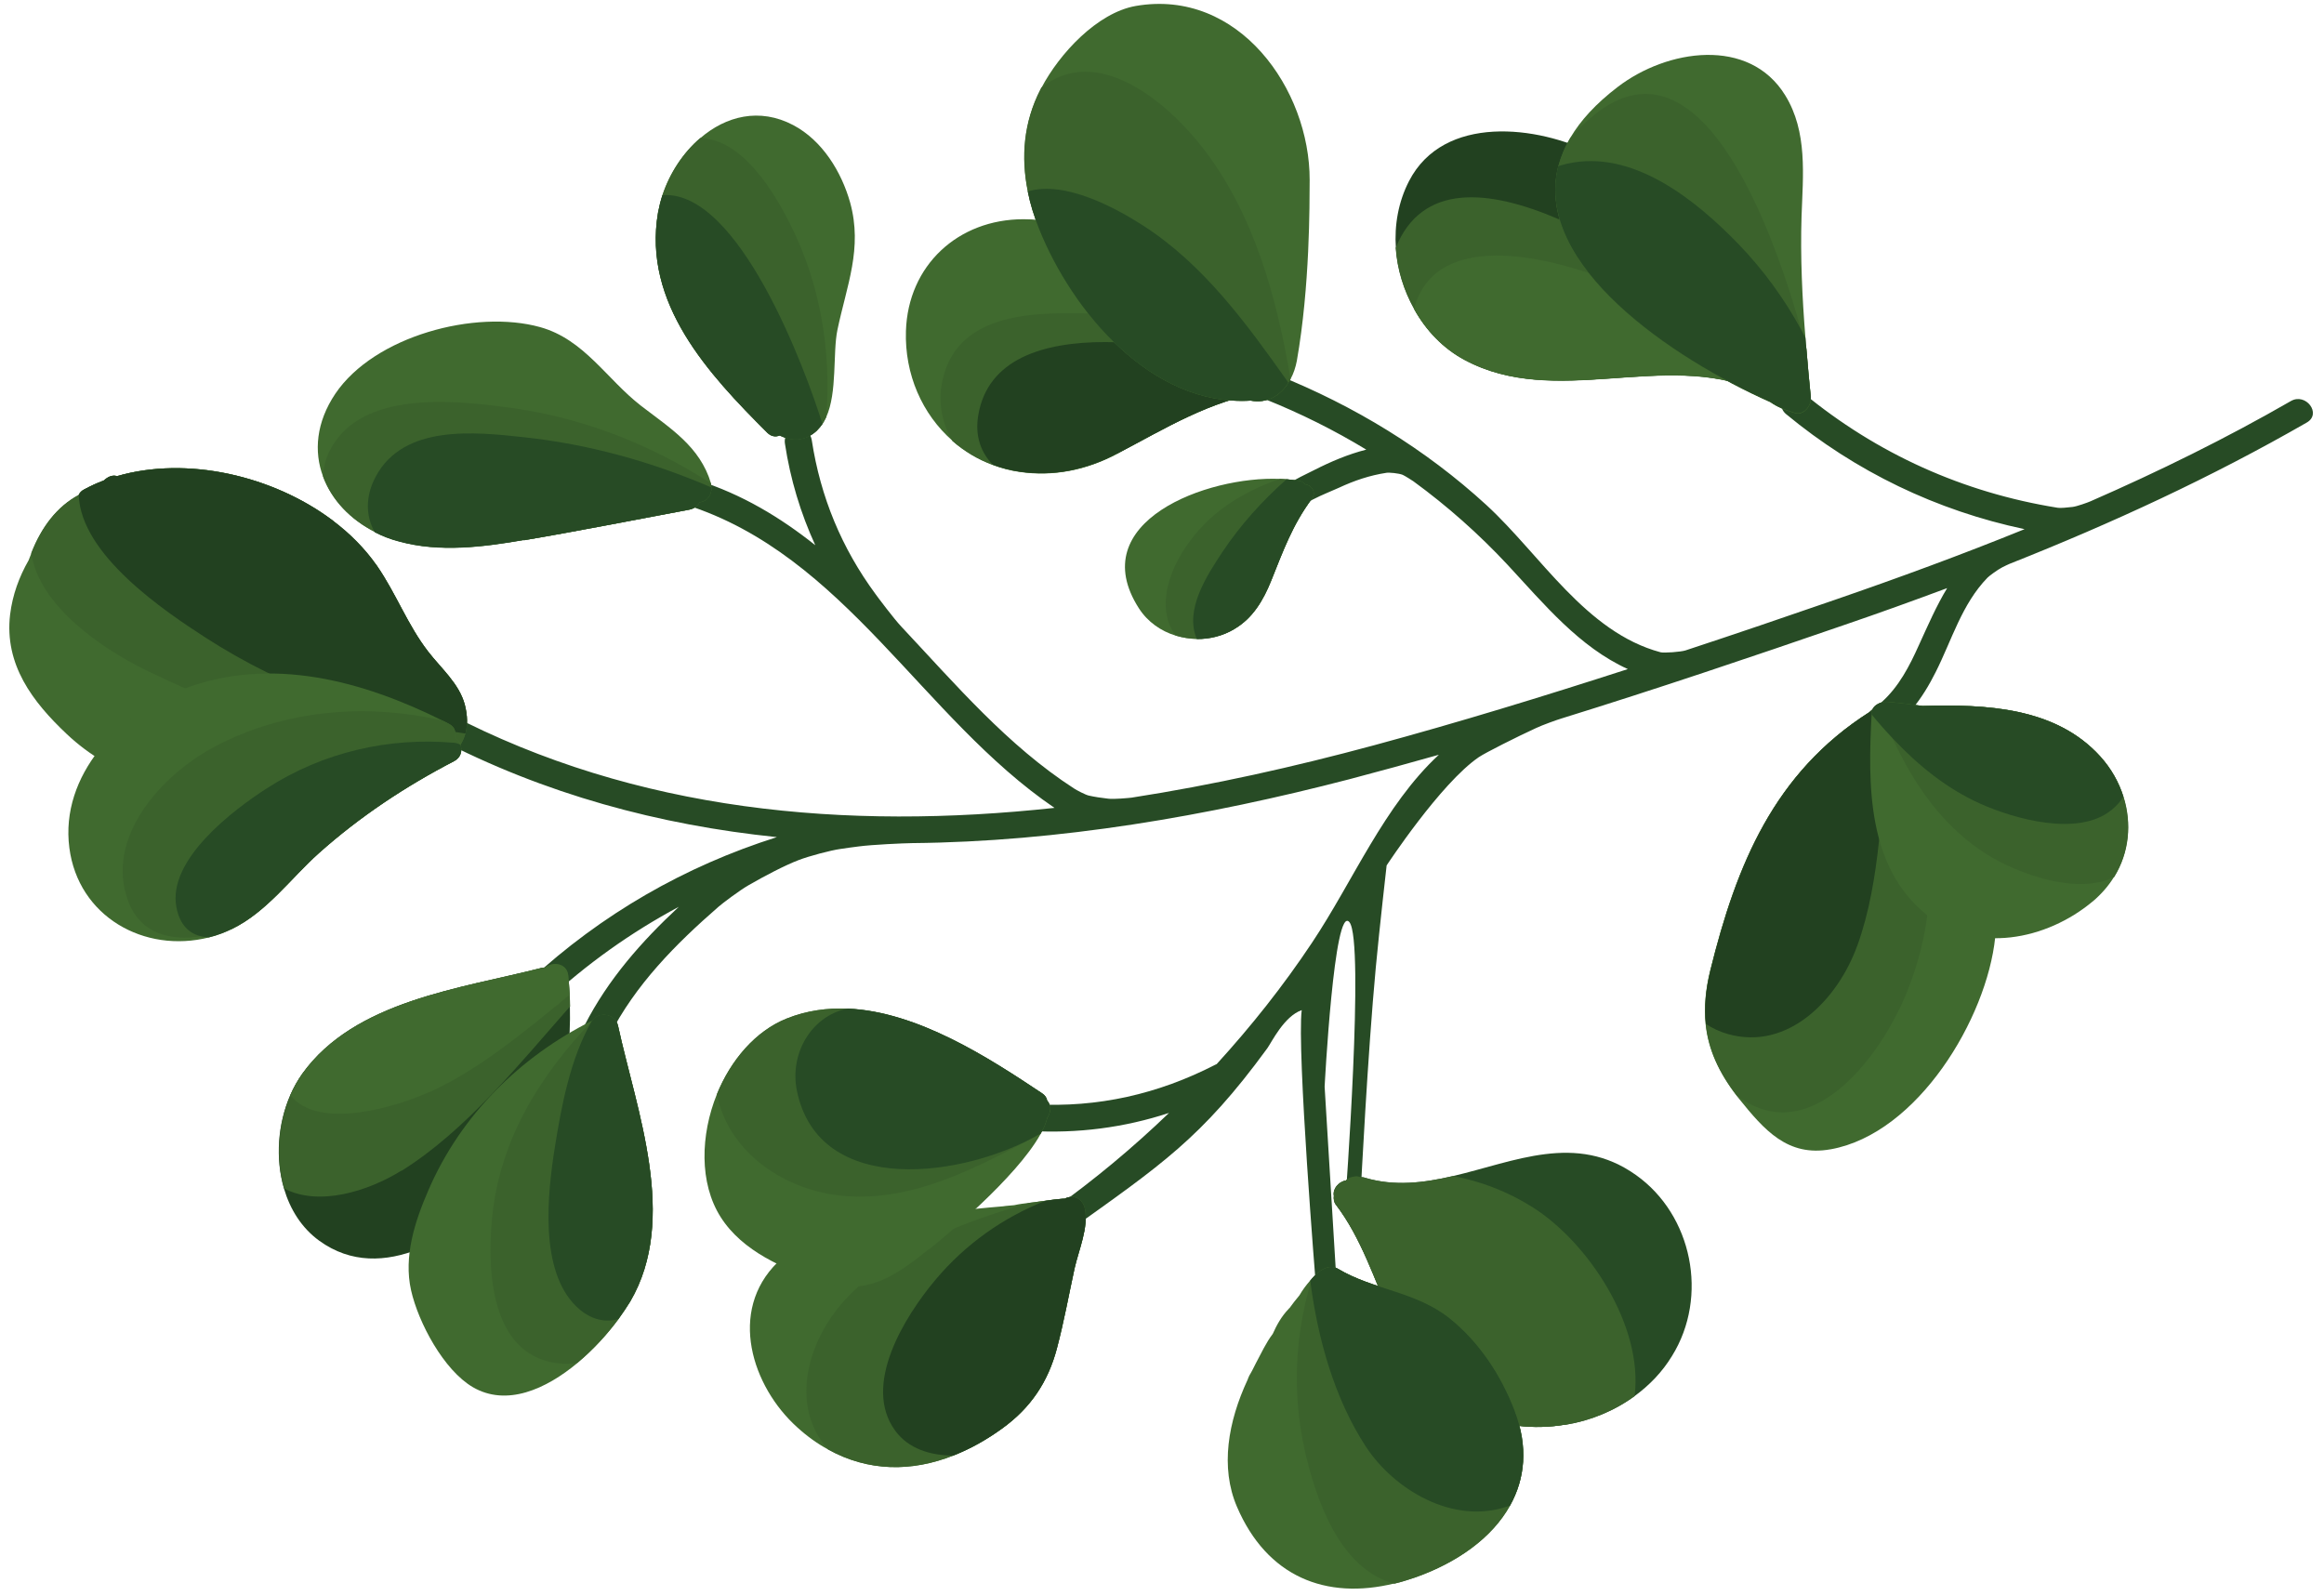 <svg width="166" height="114" viewBox="0 0 166 114" fill="none"
  xmlns="http://www.w3.org/2000/svg">
  <g clip-path="url(#clip0_121_2)">
    <path d="M95.465 91.576L93.997 91.891C93.997 91.891 92.624 74.978 92.98 72.157C91.717 72.596 90.828 74.458 90.521 74.883C85.804 81.349 82.89 83.239 76.38 87.902C75.362 88.626 74.218 87.097 75.237 86.372C78.165 84.281 80.924 81.981 83.502 79.501C80.304 80.55 76.961 80.986 73.538 80.786C72.303 80.717 72.632 78.812 73.854 78.882C78.403 79.137 82.728 78.156 86.791 76.065C86.83 76.047 86.868 76.029 86.907 76.011C89.38 73.302 91.673 70.412 93.717 67.338C96.662 62.922 98.859 57.547 102.776 53.915C100.651 54.515 98.512 55.104 96.383 55.664C86.248 58.299 75.639 60.13 65.161 60.227C64.514 60.236 62.297 60.337 61.352 60.462C60.899 60.516 60.42 60.586 59.995 60.65C59.356 60.739 57.779 61.153 57.039 61.442C56.065 61.812 54.58 62.592 53.472 63.233C52.797 63.622 51.583 64.544 51.336 64.761C48.253 67.448 45.392 70.324 43.507 74.024C42.946 75.124 41.18 74.366 41.753 73.251C43.436 69.951 45.83 67.251 48.489 64.775C45.074 66.602 41.88 68.873 38.987 71.564C38.075 72.41 36.944 70.866 37.843 70.035C42.968 65.294 48.918 61.878 55.492 59.799C47.102 58.938 38.897 56.739 31.206 52.72C30.121 52.151 30.909 50.379 32.009 50.961C45.466 58.003 60.451 59.32 75.321 57.71C65.854 51.27 60.36 39.661 48.986 36.051C47.813 35.68 48.617 33.92 49.789 34.292C53.012 35.307 55.749 36.971 58.234 38.946C57.189 36.666 56.452 34.243 56.066 31.684C55.885 30.456 57.806 30.243 57.986 31.457C58.607 35.505 60.119 39.153 62.537 42.438C62.679 42.636 63.839 44.191 64.4 44.783C68.268 48.904 71.972 53.259 76.717 56.324C76.905 56.449 77.533 56.778 77.768 56.831C78.155 56.919 78.69 57.004 79.168 57.054C79.564 57.102 80.594 57.007 80.821 56.98C86.666 56.074 92.47 54.771 98.13 53.242C104.21 51.597 110.254 49.742 116.275 47.795C112.805 46.218 110.317 43.182 107.689 40.351C105.624 38.138 103.38 36.148 100.956 34.38C100.855 34.312 100.378 34.005 100.193 33.92C99.912 33.805 99.203 33.741 99.031 33.775C97.835 33.957 96.74 34.328 95.619 34.85C94.679 35.283 92.776 35.938 92.296 36.907C91.736 38.021 89.97 37.263 90.542 36.135C91.213 34.793 92.572 34.23 93.868 33.58C95.073 32.968 96.302 32.446 97.591 32.119C95.315 30.737 92.924 29.543 90.417 28.537C89.276 28.081 90.065 26.309 91.22 26.777C96.727 28.986 101.812 32.077 106.181 36.085C110.06 39.655 113.262 45.157 118.607 46.593C118.844 46.659 120.063 46.569 120.389 46.463C123.953 45.29 127.499 44.079 131.044 42.854C135.605 41.281 140.144 39.617 144.613 37.8C138.334 36.474 132.552 33.694 127.578 29.582C126.633 28.794 127.839 27.282 128.798 28.069C134.067 32.414 140.226 35.19 146.979 36.272C147.158 36.304 147.626 36.262 148.039 36.213C148.346 36.177 149.127 35.897 149.333 35.805C154.215 33.671 158.993 31.32 163.63 28.651C164.699 28.028 165.857 29.556 164.774 30.181C157.958 34.101 150.833 37.387 143.546 40.275C143.417 40.331 143.224 40.421 143.019 40.526C142.672 40.701 142.059 41.163 141.962 41.268C140.132 43.149 139.413 45.732 138.26 48.016C137.801 48.93 137.26 49.839 136.6 50.629C135.696 51.676 134.242 52.371 133.558 53.58C132.954 54.658 131.188 53.9 131.804 52.807C132.475 51.6 133.378 51.064 134.392 50.165C135.64 49.051 136.392 47.579 137.061 46.09C137.711 44.671 138.31 43.284 139.083 42.011C136.652 42.916 134.219 43.795 131.755 44.636C125.055 46.945 118.325 49.218 111.538 51.322C111.236 51.411 110.169 51.793 109.719 52.007C108.379 52.622 106.107 53.763 105.628 54.088C102.892 55.956 99.045 61.821 99.045 61.821C99.045 61.821 98.538 66.261 98.271 69.111C97.689 75.313 97.202 85.021 97.202 85.021L96.09 85.911C96.09 85.911 97.484 67.243 96.39 65.878C95.297 64.514 94.616 77.626 94.616 77.626" fill="#274B25"/>
    <path d="M37.412 38.594C41.365 37.926 45.306 37.138 49.252 36.403C49.596 36.335 49.832 36.133 49.967 35.875C50.542 35.821 50.841 35.316 50.816 34.822C50.807 34.729 50.799 34.649 50.789 34.556C50.789 34.556 50.788 34.543 50.786 34.53C49.999 31.884 47.868 30.592 45.785 28.985C43.334 27.086 41.73 24.241 38.575 23.366C33.961 22.085 26.736 23.999 23.95 28.128C22.582 30.169 22.407 32.258 23.078 34.045C23.697 35.717 25.029 37.117 26.796 38.009C27.323 38.282 27.9 38.51 28.51 38.666C31.401 39.466 34.505 39.072 37.436 38.565L37.412 38.594Z" fill="#406A2F"/>
    <path d="M37.412 38.594C41.365 37.926 45.306 37.138 49.252 36.403C49.596 36.335 49.832 36.133 49.967 35.875C50.542 35.821 50.841 35.316 50.816 34.822C50.807 34.729 50.799 34.649 50.789 34.556C50.789 34.556 50.788 34.543 50.786 34.53C46.519 31.772 41.733 29.88 36.637 29.153C32.912 28.64 26.419 27.85 23.904 31.597C23.343 32.429 23.09 33.251 23.078 34.045C23.697 35.717 25.029 37.117 26.796 38.009C27.323 38.282 27.9 38.51 28.51 38.666C31.401 39.466 34.505 39.072 37.436 38.565L37.412 38.594Z" fill="#3B622C"/>
    <path d="M37.412 38.594C41.365 37.926 45.306 37.138 49.252 36.403C49.596 36.335 49.832 36.133 49.967 35.875C50.542 35.821 50.841 35.316 50.816 34.822C46.564 32.988 42.074 31.732 37.432 31.234C33.938 30.855 28.831 30.29 26.831 34.057C26.063 35.504 26.141 36.905 26.77 38.026C27.297 38.299 27.874 38.526 28.484 38.682C31.375 39.482 34.479 39.088 37.41 38.581L37.412 38.594Z" fill="#274B25"/>
    <path d="M58.383 30.718C58.517 30.581 58.638 30.446 58.743 30.286C58.849 30.139 58.926 29.969 59.016 29.797C59.818 28.024 59.474 25.218 59.816 23.567C60.484 20.373 61.63 17.754 60.723 14.464C60.104 12.268 58.74 10.04 56.669 8.942C54.241 7.658 51.838 8.304 50.029 9.861C48.8 10.905 47.845 12.374 47.331 13.925C47.197 14.331 47.093 14.759 47.014 15.171C45.905 21.666 50.626 26.721 54.825 30.91C55.11 31.185 55.424 31.215 55.696 31.103C56.561 31.511 57.525 31.558 58.396 30.716L58.383 30.718Z" fill="#406A2F"/>
    <path d="M58.383 30.718C58.517 30.581 58.638 30.446 58.743 30.286C58.849 30.139 58.926 29.969 59.016 29.797C59.386 25.027 58.596 20.261 56.425 15.979C55.185 13.521 52.981 9.955 50.015 9.862C48.787 10.907 47.832 12.376 47.318 13.927C47.184 14.332 47.08 14.761 47.001 15.173C45.892 21.668 50.612 26.722 54.812 30.912C55.097 31.187 55.411 31.217 55.682 31.104C56.548 31.512 57.511 31.559 58.383 30.718Z" fill="#3B622C"/>
    <path d="M58.383 30.718C58.517 30.581 58.638 30.446 58.743 30.286C57.583 26.516 52.798 13.534 47.319 13.94C47.185 14.345 47.081 14.774 47.002 15.186C45.893 21.681 50.614 26.735 54.813 30.925C55.098 31.2 55.412 31.23 55.684 31.117C56.549 31.525 57.512 31.573 58.384 30.731L58.383 30.718Z" fill="#274B25"/>
    <path d="M68.135 103.96C69.302 103.5 70.464 102.853 71.594 102.034C73.628 100.559 74.867 98.707 75.496 96.31C75.991 94.439 76.344 92.504 76.755 90.603C77.051 89.292 77.774 87.663 77.487 86.327C77.336 85.647 76.692 85.293 76.051 85.624C76.011 85.629 75.956 85.622 75.903 85.628C75.501 85.662 75.101 85.71 74.689 85.772C74.436 85.802 74.183 85.832 73.931 85.875C73.797 85.891 73.664 85.906 73.544 85.921C73.171 85.965 72.797 86.009 72.441 86.091C72.174 86.123 71.918 86.126 71.653 86.171C68.976 86.393 66.311 86.722 63.648 87.211C60.932 87.707 57.628 88.124 55.545 90.169C51.979 93.665 53.71 99.046 56.94 101.954C57.656 102.608 58.399 103.137 59.156 103.545C62.006 105.128 65.115 105.163 68.135 103.96Z" fill="#406A2F"/>
    <path d="M68.135 103.96C69.302 103.5 70.464 102.853 71.594 102.034C73.628 100.559 74.867 98.707 75.496 96.31C75.991 94.439 76.344 92.504 76.755 90.603C77.051 89.292 77.774 87.663 77.487 86.327C77.336 85.647 76.692 85.293 76.051 85.624C76.011 85.629 75.956 85.622 75.903 85.628C75.501 85.662 75.101 85.71 74.689 85.772C74.436 85.802 74.183 85.832 73.931 85.875C73.797 85.891 73.664 85.906 73.544 85.921C68.851 87.267 64.108 89.05 60.662 92.532C57.777 95.437 56.256 100.303 59.156 103.545C62.006 105.128 65.115 105.163 68.135 103.96Z" fill="#3B622C"/>
    <path d="M68.135 103.96C69.302 103.5 70.464 102.853 71.594 102.034C73.628 100.559 74.867 98.707 75.496 96.31C75.991 94.439 76.344 92.504 76.755 90.603C77.051 89.292 77.774 87.663 77.487 86.327C77.336 85.647 76.692 85.293 76.051 85.624C76.011 85.629 75.956 85.622 75.903 85.628C75.501 85.662 75.101 85.71 74.689 85.772C71.667 86.961 68.962 88.865 66.811 91.429C64.636 94.022 61.554 98.938 63.944 102.2C64.872 103.473 66.437 103.986 68.123 103.975L68.135 103.96Z" fill="#224120"/>
    <path d="M88.16 44.935C89.497 44.159 90.252 42.848 90.81 41.453C91.647 39.367 92.328 37.474 93.703 35.633C94.059 35.162 93.654 34.632 93.219 34.603C93.14 34.492 93.022 34.398 92.843 34.366C92.553 34.306 92.225 34.264 91.898 34.236C91.749 34.226 91.599 34.217 91.437 34.21C86.216 33.981 77.379 37.28 81.352 43.457C81.979 44.43 82.924 45.084 83.97 45.403C84.457 45.547 84.966 45.635 85.479 45.641C86.398 45.653 87.32 45.424 88.147 44.937L88.16 44.935Z" fill="#406A2F"/>
    <path d="M88.16 44.935C89.497 44.159 90.252 42.848 90.81 41.453C91.647 39.367 92.328 37.474 93.703 35.633C94.059 35.162 93.654 34.632 93.219 34.603C93.14 34.492 93.022 34.398 92.843 34.366C92.553 34.306 92.225 34.264 91.898 34.236C91.749 34.226 91.599 34.217 91.437 34.21C89.675 34.794 88.013 35.688 86.686 36.825C84.827 38.428 82.933 41.256 83.318 43.802C83.412 44.449 83.656 44.984 83.983 45.401C84.47 45.545 84.979 45.633 85.492 45.639C86.411 45.651 87.333 45.422 88.16 44.935Z" fill="#3B622C"/>
    <path d="M88.16 44.935C89.497 44.159 90.252 42.848 90.81 41.453C91.647 39.367 92.328 37.474 93.703 35.633C94.059 35.162 93.654 34.632 93.219 34.603C93.14 34.492 93.022 34.398 92.843 34.366C92.553 34.306 92.225 34.264 91.898 34.236C90.167 35.769 88.617 37.483 87.331 39.407C86.222 41.082 84.576 43.573 85.494 45.653C86.413 45.665 87.334 45.435 88.161 44.948L88.16 44.935Z" fill="#274B25"/>
    <path d="M29.392 55.143C30.678 54.924 31.829 54.439 32.543 53.643C32.872 53.295 33.112 52.877 33.239 52.406C33.408 51.822 33.404 51.138 33.201 50.343C32.801 48.833 31.5 47.738 30.581 46.544C29.116 44.65 28.289 42.398 26.938 40.436C26.937 40.423 26.921 40.398 26.906 40.386C26.066 39.183 24.996 38.101 23.753 37.174C23.751 37.16 23.723 37.15 23.708 37.139C19.466 33.975 13.354 32.562 8.361 34.012C8.138 33.944 7.885 33.974 7.608 34.168C7.532 34.217 7.471 34.278 7.408 34.326C6.927 34.503 6.464 34.719 6.016 34.96C5.811 35.065 5.69 35.2 5.625 35.355C4.077 36.183 2.973 37.643 2.257 39.459C2.246 39.487 2.234 39.502 2.237 39.529C2.172 39.684 2.108 39.853 2.045 40.021C1.371 41.202 0.896 42.48 0.72 43.91C0.306 47.477 2.321 50.126 4.76 52.429C11.386 58.681 21.11 56.511 29.414 55.1L29.392 55.143Z" fill="#406A2F"/>
    <path d="M32.543 53.643C32.872 53.295 33.112 52.877 33.239 52.406C33.408 51.822 33.404 51.138 33.201 50.343C32.801 48.833 31.5 47.738 30.581 46.544C29.116 44.65 28.289 42.398 26.938 40.436C25.953 39.263 24.895 38.167 23.753 37.174C23.751 37.16 23.723 37.15 23.708 37.139C19.466 33.975 13.354 32.562 8.361 34.012C8.138 33.944 7.885 33.974 7.608 34.168C7.532 34.217 7.471 34.278 7.408 34.326C6.927 34.503 6.464 34.719 6.016 34.96C5.811 35.065 5.69 35.2 5.625 35.355C4.077 36.183 2.973 37.643 2.257 39.459C2.246 39.487 2.234 39.502 2.237 39.529C2.803 43.302 7.319 46.38 10.587 47.954C17.477 51.275 24.78 53.755 32.567 53.613L32.543 53.643Z" fill="#3B622C"/>
    <path d="M33.239 52.406C33.408 51.822 33.404 51.138 33.201 50.343C32.801 48.833 31.5 47.738 30.581 46.544C29.116 44.65 28.289 42.398 26.938 40.436C26.937 40.423 26.921 40.398 26.906 40.386C26.066 39.183 24.996 38.101 23.753 37.174C23.751 37.16 23.723 37.15 23.708 37.139C19.466 33.975 13.354 32.562 8.361 34.012C8.138 33.944 7.885 33.974 7.608 34.168C7.532 34.217 7.471 34.278 7.408 34.326C6.927 34.503 6.464 34.719 6.016 34.96C5.811 35.065 5.69 35.2 5.625 35.355C5.759 39.65 11.791 43.676 14.684 45.55C20.282 49.157 26.633 51.441 33.252 52.404L33.239 52.406Z" fill="#224120"/>
    <path d="M14.917 66.964C15.22 66.888 15.521 66.799 15.819 66.683C16.079 66.585 16.337 66.474 16.581 66.351C19.048 65.147 20.758 62.756 22.771 60.948C25.7 58.333 28.959 56.175 32.443 54.367C32.917 54.123 33.041 53.625 32.889 53.2C32.814 52.994 32.673 52.809 32.473 52.699C32.597 52.335 32.516 51.942 32.074 51.712C31.916 51.623 31.76 51.548 31.604 51.472C25.911 48.641 19.38 46.834 13.107 49.214C8.521 50.95 4.283 55.385 4.953 60.556C5.584 65.476 10.313 68.126 14.93 66.963L14.917 66.964Z" fill="#406A2F"/>
    <path d="M14.396 66.891C15.128 66.791 15.864 66.597 16.581 66.351C19.048 65.147 20.758 62.756 22.771 60.948C25.7 58.332 28.958 56.174 32.443 54.366C32.917 54.122 33.041 53.624 32.889 53.199C32.813 52.993 32.673 52.808 32.472 52.698C32.597 52.334 32.516 51.941 32.073 51.711C31.916 51.622 31.759 51.547 31.603 51.471C26.155 50.222 20.331 50.682 15.29 53.359C11.554 55.345 7.432 59.86 9.171 64.407C10.058 66.719 12.162 67.222 14.394 66.878L14.396 66.891Z" fill="#3B622C"/>
    <path d="M14.917 66.964C15.22 66.888 15.521 66.799 15.819 66.683C16.079 66.585 16.337 66.474 16.581 66.351C19.048 65.147 20.758 62.756 22.771 60.948C25.7 58.333 28.959 56.175 32.443 54.367C32.917 54.123 33.041 53.625 32.889 53.2C32.761 53.135 32.62 53.083 32.456 53.062C27.77 52.649 23.076 53.728 19.065 56.31C16.635 57.873 11.953 61.42 12.601 64.807C12.841 66.081 13.525 66.699 14.396 66.891C14.561 66.925 14.741 66.958 14.917 66.964Z" fill="#274B25"/>
    <path d="M36.215 84.948C39.722 81.661 40.82 76.617 40.708 71.891C40.708 71.622 40.692 71.342 40.678 71.075C40.657 70.608 40.622 70.142 40.575 69.691C40.494 68.908 39.661 68.685 39.05 69.039C38.998 69.058 38.947 69.091 38.897 69.124C38.817 69.133 38.75 69.141 38.67 69.151C32.924 70.622 25.332 71.479 21.581 76.716C21.252 77.184 20.966 77.688 20.727 78.24C19.843 80.264 19.655 82.757 20.282 84.898C20.72 86.39 21.545 87.716 22.8 88.628C27.354 91.93 32.792 88.132 36.187 84.938L36.215 84.948Z" fill="#224120"/>
    <path d="M28.682 83.637C33.309 80.74 37.097 75.996 40.722 71.889C40.721 71.621 40.706 71.341 40.691 71.074C40.67 70.606 40.635 70.141 40.589 69.689C40.508 68.907 39.675 68.683 39.063 69.037C39.011 69.057 38.961 69.09 38.91 69.123C38.83 69.132 38.764 69.14 38.684 69.149C32.937 70.621 25.345 71.478 21.595 76.714C21.265 77.183 20.98 77.686 20.74 78.238C19.856 80.263 19.669 82.755 20.295 84.897C22.765 86.202 26.296 85.1 28.668 83.625L28.682 83.637Z" fill="#3B622C"/>
    <path d="M30.756 77.981C34.003 76.483 36.881 74.169 39.695 71.876C39.834 71.793 39.958 71.684 40.067 71.564C40.279 71.391 40.478 71.233 40.69 71.061C40.669 70.593 40.634 70.127 40.587 69.677C40.506 68.894 39.673 68.67 39.062 69.024C39.01 69.044 38.959 69.077 38.909 69.11C38.829 69.119 38.762 69.127 38.682 69.136C32.936 70.608 25.344 71.465 21.593 76.701C21.264 77.17 20.978 77.673 20.739 78.225C22.732 80.796 28.397 79.052 30.755 77.968L30.756 77.981Z" fill="#406A2F"/>
    <path d="M41.251 97.35C42.394 96.396 43.399 95.284 44.169 94.239C44.487 93.799 44.768 93.376 45.011 92.985C48.487 87.056 45.462 79.344 44.146 73.284C43.972 72.512 43.103 72.333 42.594 72.635C42.48 72.702 42.381 72.794 42.312 72.909C42.312 72.909 42.299 72.911 42.286 72.913C37.127 75.496 32.915 79.672 30.606 85.007C29.636 87.243 28.815 89.744 29.363 92.176C29.887 94.491 31.695 97.875 33.778 99.093C36.176 100.487 38.978 99.257 41.264 97.348L41.251 97.35Z" fill="#406A2F"/>
    <path d="M41.251 97.35C42.394 96.396 43.399 95.284 44.169 94.239C44.487 93.799 44.768 93.376 45.011 92.985C48.487 87.056 45.462 79.344 44.146 73.284C43.972 72.512 43.103 72.333 42.594 72.635C42.496 72.727 42.411 72.817 42.312 72.909C42.312 72.909 42.288 72.939 42.276 72.954C38.501 76.904 35.681 81.481 35.147 87.022C34.817 90.484 34.966 96.227 39.205 97.27C39.952 97.45 40.642 97.462 41.291 97.345L41.251 97.35Z" fill="#3B622C"/>
    <path d="M44.167 94.226C44.486 93.785 44.766 93.363 45.009 92.972C48.486 87.043 45.461 79.331 44.145 73.27C43.971 72.499 43.102 72.32 42.593 72.621C42.478 72.689 42.38 72.781 42.311 72.896C42.311 72.896 42.298 72.898 42.284 72.899C42.271 72.901 42.286 72.913 42.274 72.927C40.731 75.634 40.106 78.984 39.631 81.954C39.109 85.264 38.502 90.747 41.172 93.331C42.163 94.288 43.237 94.497 44.194 94.223L44.167 94.226Z" fill="#274B25"/>
    <path d="M66.331 89.27C67.379 88.435 72.59 84.14 74.319 81.022C74.319 81.022 74.318 81.009 74.33 80.994C74.558 80.591 74.721 80.21 74.805 79.851C75.064 79.484 75.103 78.943 74.8 78.629C74.767 78.432 74.653 78.244 74.421 78.097C70.623 75.565 65.544 72.272 60.554 72.056C59.09 71.987 57.612 72.189 56.186 72.76C53.957 73.655 52.201 75.728 51.21 78.155C50.028 81.074 49.938 84.508 51.471 86.932C53.036 89.405 56.013 90.651 58.684 91.544C61.856 92.592 63.811 91.26 66.317 89.259L66.331 89.27Z" fill="#406A2F"/>
    <path d="M74.319 81.022C74.319 81.022 74.318 81.009 74.33 80.994C74.558 80.591 74.721 80.21 74.805 79.851C75.064 79.484 75.103 78.943 74.8 78.629C74.767 78.432 74.653 78.244 74.421 78.097C70.623 75.565 65.544 72.272 60.554 72.056C59.09 71.987 57.612 72.189 56.186 72.76C53.957 73.655 52.201 75.728 51.21 78.155C51.212 78.168 51.214 78.195 51.216 78.208C52.071 82.43 56.179 85.086 60.292 85.433C65.37 85.853 69.913 83.315 74.304 81.011L74.319 81.022Z" fill="#3B622C"/>
    <path d="M74.329 80.981C74.557 80.578 74.72 80.197 74.804 79.838C75.063 79.471 75.102 78.93 74.799 78.616C74.765 78.419 74.651 78.231 74.42 78.084C70.622 75.552 65.543 72.259 60.553 72.043C57.935 72.567 56.381 75.288 56.923 77.923C58.504 85.631 69.022 84.092 74.327 80.968L74.329 80.981Z" fill="#274B25"/>
    <path d="M79.778 32.419C83.376 30.531 86.316 28.679 90.373 27.972C90.997 27.871 91.406 27.259 91.168 26.656C91.163 26.603 91.132 26.566 91.113 26.515C91.02 26.271 90.934 26.093 90.839 25.956C90.865 25.685 90.783 25.413 90.477 25.194C90.243 25.02 89.996 24.848 89.76 24.661C84.973 21.051 79.379 15.657 73.103 15.66C68.433 15.661 64.859 18.956 64.71 23.646C64.611 26.733 65.866 29.592 68.047 31.496C68.892 32.228 69.857 32.813 70.938 33.209C71.541 33.433 72.166 33.6 72.837 33.696C75.25 34.055 77.629 33.559 79.778 32.419Z" fill="#406A2F"/>
    <path d="M79.778 32.419C83.376 30.531 86.316 28.679 90.373 27.972C90.997 27.871 91.406 27.259 91.168 26.656C91.163 26.603 91.132 26.566 91.113 26.515C91.02 26.271 90.934 26.093 90.839 25.956C90.865 25.685 90.783 25.413 90.477 25.194C90.243 25.02 89.996 24.848 89.76 24.661C85.944 23.259 81.947 22.468 77.835 22.39C73.967 22.311 68.564 22.278 67.373 26.943C66.95 28.591 67.249 30.18 68.035 31.511C68.88 32.243 69.845 32.827 70.925 33.223C71.529 33.447 72.153 33.615 72.825 33.71C75.238 34.07 77.616 33.574 79.766 32.434L79.778 32.419Z" fill="#3B622C"/>
    <path d="M79.778 32.419C83.376 30.531 86.316 28.679 90.373 27.972C90.997 27.871 91.406 27.259 91.168 26.656C91.163 26.603 91.132 26.566 91.113 26.515C85.629 24.787 71.24 21.653 69.879 29.641C69.617 31.149 70.079 32.357 70.922 33.197C71.526 33.421 72.151 33.589 72.822 33.684C75.235 34.043 77.613 33.547 79.763 32.407L79.778 32.419Z" fill="#224120"/>
    <path d="M92.022 27.346C92.081 27.259 92.139 27.172 92.183 27.072C92.399 26.684 92.542 26.238 92.63 25.784C93.573 20.423 93.538 14.6 93.547 12.867C93.566 6.393 88.484 -0.847 81.124 0.426C78.367 0.913 75.672 3.836 74.397 6.256C74.375 6.299 74.352 6.342 74.33 6.385C73.116 8.743 72.929 11.236 73.424 13.675C73.597 14.567 73.877 15.447 74.224 16.319C76.609 22.28 82.277 29.049 89.346 28.616C90.516 28.84 91.455 28.259 92.035 27.345L92.022 27.346Z" fill="#406A2F"/>
    <path d="M92.022 27.346C92.081 27.259 92.139 27.172 92.183 27.072C91.185 21.215 89.57 15.257 85.881 10.524C83.36 7.291 78.388 3.072 74.384 6.257C74.362 6.3 74.339 6.343 74.317 6.386C73.103 8.745 72.915 11.238 73.411 13.676C73.584 14.569 73.864 15.449 74.211 16.321C76.596 22.282 82.264 29.05 89.333 28.618C90.503 28.842 91.442 28.261 92.022 27.346Z" fill="#3B622C"/>
    <path d="M92.022 27.346C92.022 27.346 91.987 27.27 91.957 27.233C89.032 23.108 85.979 18.904 81.668 16.124C79.731 14.876 76.067 12.866 73.411 13.676C73.584 14.569 73.864 15.449 74.211 16.321C76.596 22.282 82.264 29.05 89.333 28.618C90.503 28.842 91.442 28.261 92.022 27.346Z" fill="#274B25"/>
    <path d="M130.773 82.097C136.987 80.973 141.913 72.751 142.515 66.961C142.88 63.44 141.708 60.074 140.059 57.047C139.343 55.735 138.441 53.68 137.198 52.229C136.414 51.302 135.466 50.622 134.35 50.539C134.31 50.543 134.284 50.547 134.244 50.551C133.933 50.548 133.704 50.682 133.522 50.878C126.708 55.215 124.026 61.775 122.16 69.313C121.818 70.696 121.707 71.971 121.83 73.165C122.017 74.969 122.767 76.612 124.046 78.273C124.108 78.347 124.171 78.433 124.232 78.507C126.013 80.713 127.685 82.65 130.746 82.1L130.773 82.097Z" fill="#406A2F"/>
    <path d="M135.675 72.079C136.917 69.475 137.66 66.608 137.822 63.743C138.034 59.918 136.987 56.188 137.213 52.376C137.208 52.322 137.202 52.269 137.21 52.215C136.426 51.287 135.478 50.607 134.362 50.524C134.322 50.529 134.296 50.532 134.256 50.537C133.945 50.533 133.716 50.667 133.534 50.864C126.72 55.2 124.038 61.76 122.172 69.298C121.83 70.681 121.719 71.956 121.842 73.15C122.029 74.954 122.779 76.597 124.058 78.259C128.951 81.977 133.665 76.264 135.662 72.081L135.675 72.079Z" fill="#3B622C"/>
    <path d="M132.647 67.603C134.392 62.806 134.353 57.211 134.914 52.204C135 51.469 134.712 50.899 134.269 50.535C133.958 50.531 133.729 50.666 133.547 50.862C126.734 55.198 124.051 61.759 122.186 69.296C121.843 70.68 121.732 71.955 121.856 73.148C122.305 73.445 122.816 73.693 123.414 73.864C127.753 75.096 131.292 71.335 132.646 67.59L132.647 67.603Z" fill="#224120"/>
    <path d="M149.485 64.392C150.105 63.862 150.611 63.279 151.004 62.641C152.08 60.903 152.27 58.826 151.667 56.911C151.345 55.888 150.798 54.905 150.02 54.044C146.834 50.514 141.831 50.299 137.322 50.429C136.487 50.313 135.639 50.212 134.781 50.139C134.577 50.123 134.327 50.179 134.135 50.282C133.879 50.42 133.686 50.644 133.676 50.941C133.679 50.967 133.683 51.007 133.686 51.034C133.422 56.046 133.352 61.895 137.61 65.339C141.113 68.147 146.168 67.174 149.497 64.377L149.485 64.392Z" fill="#406A2F"/>
    <path d="M151.018 62.64C152.093 60.901 152.283 58.825 151.68 56.909C151.358 55.886 150.811 54.904 150.033 54.042C146.847 50.512 141.844 50.298 137.335 50.428C136.5 50.312 135.653 50.21 134.795 50.137C134.59 50.121 134.34 50.178 134.148 50.281C134.464 51.116 134.807 51.948 135.186 52.749C136.715 56.046 138.783 59.064 141.93 61.042C144.108 62.396 148.363 63.987 151.031 62.638L151.018 62.64Z" fill="#3B622C"/>
    <path d="M150.796 57.886C151.194 57.557 151.483 57.228 151.667 56.911C151.345 55.888 150.798 54.905 150.02 54.044C146.834 50.514 141.831 50.299 137.322 50.429C136.487 50.313 135.639 50.212 134.781 50.139C134.577 50.123 134.327 50.179 134.135 50.282C133.879 50.42 133.686 50.644 133.676 50.941C133.679 50.967 133.683 51.007 133.686 51.034C134.165 51.621 134.67 52.193 135.185 52.736C136.99 54.657 139.055 56.347 141.489 57.429C143.894 58.5 148.442 59.789 150.808 57.871L150.796 57.886Z" fill="#274B25"/>
    <path d="M126.705 27.141C127.017 26.889 127.166 26.509 126.878 26.073C126.703 25.812 126.541 25.549 126.379 25.286C126.265 25.098 126.136 24.899 126.009 24.712C122.691 19.519 119.514 13.866 113.831 10.993C109.855 8.966 103.115 8.138 100.642 12.941C99.878 14.428 99.591 16.087 99.705 17.711C99.808 19.23 100.275 20.745 101.02 22.067C101.867 23.605 103.107 24.895 104.636 25.708C111.124 29.184 118.821 25.038 125.484 27.863C126.12 28.136 126.612 27.675 126.719 27.139L126.705 27.141Z" fill="#224120"/>
    <path d="M126.705 27.141C127.017 26.889 127.166 26.509 126.878 26.073C126.703 25.812 126.541 25.549 126.379 25.286C125.968 24.972 125.484 24.6 124.913 24.171C118.611 19.357 103.415 8.438 99.691 17.713C99.794 19.231 100.262 20.747 101.006 22.069C101.854 23.607 103.094 24.897 104.622 25.71C111.11 29.186 118.807 25.04 125.471 27.864C126.106 28.138 126.599 27.677 126.705 27.141Z" fill="#3B622C"/>
    <path d="M126.705 27.141C127.017 26.889 127.166 26.509 126.878 26.073C126.703 25.812 126.541 25.549 126.379 25.286C126.265 25.098 126.136 24.899 126.009 24.712C125.652 24.526 125.282 24.342 124.913 24.171C120.814 22.131 116.568 20.364 112.172 19.098C108.874 18.145 102.966 17.138 101.241 21.343C101.133 21.597 101.064 21.847 101.007 22.082C101.855 23.62 103.095 24.91 104.624 25.723C111.112 29.199 118.808 25.053 125.472 27.877C126.108 28.151 126.6 27.69 126.706 27.154L126.705 27.141Z" fill="#406A2F"/>
    <path d="M129.351 28.44C129.23 27.273 129.123 26.104 129.029 24.933C129.001 24.668 128.974 24.403 128.96 24.136C128.728 21.25 128.592 18.366 128.682 15.455C128.784 12.53 129.123 9.415 127.517 6.812C124.936 2.606 119.063 3.514 115.55 6.212C113.986 7.404 112.883 8.622 112.172 9.833C111.758 10.527 111.49 11.203 111.304 11.883C109.523 18.927 119.461 25.607 126.45 28.715C126.945 29.06 127.482 29.292 128.219 29.5C128.832 29.683 129.394 28.985 129.336 28.428L129.351 28.44Z" fill="#406A2F"/>
    <path d="M129.351 28.44C129.23 27.273 129.123 26.104 129.029 24.933C128.915 24.49 128.787 24.035 128.657 23.567C126.267 15.082 121.152 2.301 113.855 8.225C113.195 8.759 112.642 9.295 112.173 9.847C111.759 10.54 111.491 11.216 111.305 11.896C109.524 18.941 119.461 25.621 126.451 28.728C126.946 29.073 127.483 29.305 128.22 29.513C128.832 29.696 129.395 28.998 129.337 28.441L129.351 28.44Z" fill="#3B622C"/>
    <path d="M129.351 28.44C129.23 27.273 129.123 26.104 129.029 24.933C129.001 24.668 128.974 24.403 128.96 24.136C128.859 23.946 128.756 23.743 128.656 23.554C127.455 21.346 125.975 19.306 124.19 17.449C121.183 14.34 116.624 10.596 111.893 11.706C111.683 11.758 111.485 11.808 111.303 11.87C109.521 18.914 119.459 25.594 126.448 28.702C126.943 29.046 127.48 29.278 128.217 29.486C128.83 29.669 129.392 28.971 129.334 28.414L129.351 28.44Z" fill="#274B25"/>
    <path d="M111.837 101.775C113.603 101.486 115.312 100.787 116.755 99.73C117.809 98.961 118.736 98.006 119.428 96.864C122.066 92.618 120.868 86.785 116.862 83.942C112.578 80.89 108.204 82.978 103.789 84.01C101.694 84.499 99.601 84.76 97.498 84.135C97.386 84.095 97.263 84.082 97.17 84.094C97.058 84.053 96.96 84.024 96.866 84.022C96.703 84.014 96.544 84.047 96.403 84.117C96.339 84.151 96.289 84.184 96.239 84.23C96.216 84.26 96.178 84.291 96.141 84.323C95.61 84.412 95.177 84.92 95.269 85.419C95.239 85.651 95.277 85.888 95.416 86.059C99.055 90.826 99.129 97.933 105.061 100.857C107.138 101.887 109.528 102.155 111.823 101.763L111.837 101.775Z" fill="#274B25"/>
    <path d="M111.837 101.775C113.603 101.486 115.312 100.787 116.755 99.73C117.398 94.727 113.46 88.761 109.473 86.238C107.725 85.129 105.799 84.39 103.803 84.008C101.707 84.497 99.615 84.758 97.512 84.134C97.4 84.093 97.277 84.081 97.183 84.092C97.071 84.052 96.974 84.023 96.879 84.021C96.719 84.04 96.574 84.07 96.417 84.116C96.353 84.15 96.302 84.183 96.253 84.229C96.229 84.259 96.192 84.29 96.154 84.321C95.624 84.411 95.19 84.918 95.282 85.418C95.252 85.65 95.29 85.887 95.43 86.058C99.068 90.824 99.142 97.931 105.074 100.855C107.151 101.885 109.541 102.153 111.835 101.761L111.837 101.775Z" fill="#3B622C"/>
    <path d="M111.837 101.775C112.88 97.114 109.923 93.193 106.657 90.074C103.662 87.219 100.238 84.913 96.253 84.229C96.229 84.259 96.192 84.29 96.154 84.321C95.624 84.411 95.19 84.918 95.282 85.418C95.252 85.65 95.29 85.887 95.43 86.058C99.068 90.824 99.142 97.931 105.074 100.855C107.151 101.885 109.541 102.153 111.835 101.761L111.837 101.775Z" fill="#3B622C"/>
    <path d="M99.612 113.122C100.1 113.011 100.596 112.845 101.105 112.677C104.061 111.63 106.578 109.869 107.863 107.542C108.922 105.644 109.173 103.372 108.19 100.79C107.241 98.27 105.656 95.867 103.551 94.182C101.123 92.24 98.132 92.164 95.557 90.629C95.038 90.314 94.398 90.645 94.031 91.011C93.907 91.119 93.81 91.225 93.701 91.345C93.665 91.39 93.627 91.421 93.592 91.465C93.29 91.81 93.029 92.163 92.812 92.538C92.559 92.836 92.333 93.131 92.109 93.44C92.083 93.456 92.058 93.473 92.047 93.501C91.535 94.031 91.194 94.649 90.909 95.287C90.434 95.907 90.07 96.702 89.708 97.376C89.63 97.532 89.552 97.689 89.462 97.861C89.394 97.99 89.326 98.119 89.245 98.249C89.19 98.363 89.146 98.462 89.115 98.56C87.724 101.544 87.143 104.808 88.353 107.632C90.489 112.616 94.688 114.322 99.624 113.107L99.612 113.122Z" fill="#406A2F"/>
    <path d="M99.612 113.122C100.1 113.011 100.596 112.845 101.105 112.677C104.061 111.63 106.578 109.869 107.863 107.542C108.922 105.644 109.173 103.372 108.19 100.79C107.241 98.27 105.656 95.867 103.551 94.182C101.123 92.24 98.132 92.164 95.557 90.629C95.038 90.314 94.398 90.645 94.031 91.011C93.907 91.119 93.81 91.225 93.701 91.345C93.67 91.443 93.64 91.54 93.611 91.651C92.486 95.517 92.311 99.565 93.18 103.531C93.977 107.061 95.658 112.086 99.614 113.135L99.612 113.122Z" fill="#3B622C"/>
    <path d="M107.641 107.621C107.72 107.599 107.799 107.576 107.863 107.542C108.922 105.644 109.173 103.372 108.19 100.79C107.241 98.27 105.656 95.867 103.551 94.182C101.123 92.24 98.132 92.164 95.557 90.629C95.038 90.314 94.398 90.645 94.031 91.011C93.907 91.119 93.81 91.225 93.701 91.345C93.665 91.39 93.627 91.421 93.592 91.465C93.597 91.519 93.604 91.585 93.609 91.638C94.158 95.762 95.347 99.945 97.56 103.335C99.596 106.438 103.794 108.922 107.641 107.621Z" fill="#274B25"/>
  </g>
  <defs>
    <clipPath id="clip0_121_2">
      <rect width="113.204" height="164.542" fill="white" transform="translate(0.665 113.483) rotate(-90)"/>
    </clipPath>
  </defs>
</svg>
